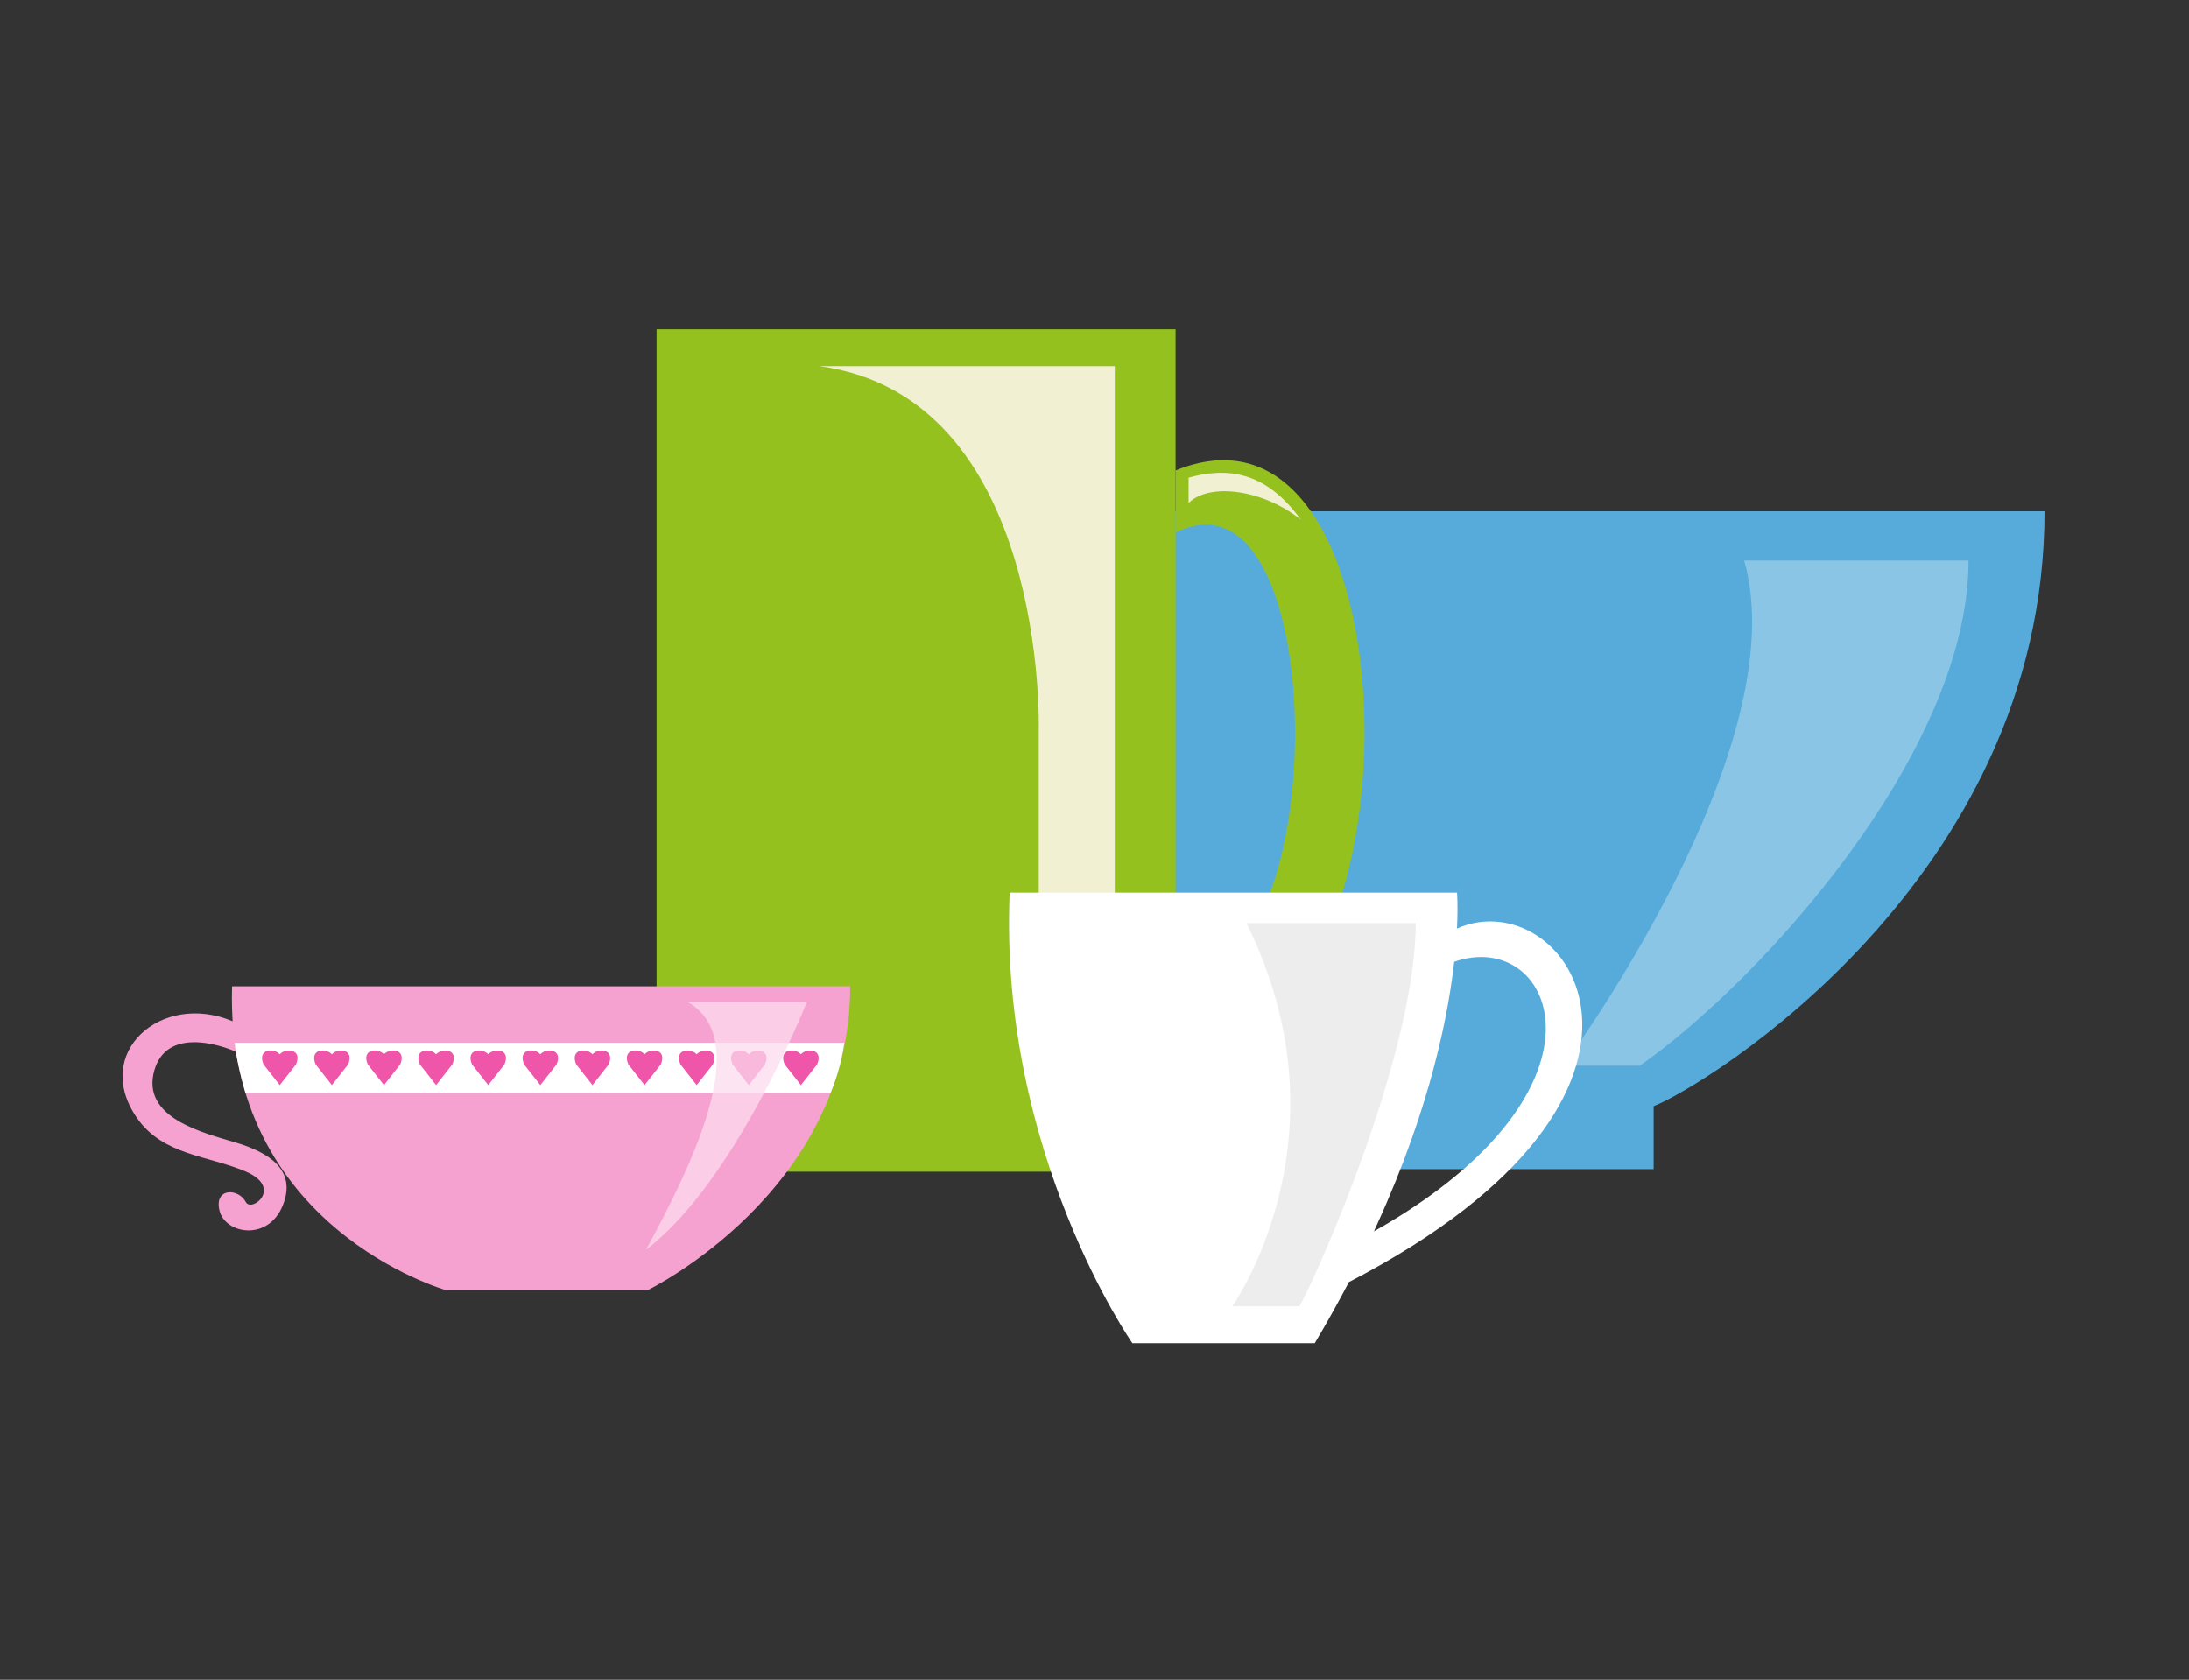<svg id="Calque_2" data-name="Calque 2" xmlns="http://www.w3.org/2000/svg" width="800" height="614" viewBox="0 0 800 614">
  <rect x="0" y="0" width="800" height="614" fill="#333333" stroke="none"/>
  <defs>
    <style>
      .cls-1 {
        fill: #f6a2d0;
      }

      .cls-2 {
        fill: #56abdb;
      }

      .cls-3 {
        fill: #8ac5e6;
      }

      .cls-4 {
        fill: #95c11f;
      }

      .cls-5 {
        fill: #f1f0d2;
      }

      .cls-6 {
        fill: #fff;
      }

      .cls-7 {
        fill: #ef55a9;
      }

      .cls-8 {
        fill: #fcdbed;
        opacity: 0.75;
      }

      .cls-9 {
        fill: #ededed;
      }
    </style>
  </defs>
  <title>tasse-03</title>
  <path class="cls-1" d="M85,373.28c-26.08-11-51.57,11.59-34.87,35.46,9.51,13.6,25.88,13.58,39.68,19.49s2.1,15.15,0,11.11c-2.58-5-11.63-5.36-9.59,3.17s17.72,11.31,23.08-1.79-5.16-19.44-16.86-23-35.12-8.93-30-26.59,29.23-7.08,29.76-6.66c5.13,4,18.5-6.5,18.5-6.5Z"/>
  <path class="cls-2" d="M351.2,186.89h396c0,134.91-124.59,210.3-142.85,217.45v23H483.73V405.13S352.79,338.46,351.2,186.89Z"/>
  <path class="cls-3" d="M637.43,204.88h82c0,69.84-75.66,153.43-120.1,184.64h-28S657,273.65,637.43,204.88Z"/>
  <rect class="cls-4" x="239.96" y="120.36" width="189.67" height="307.92"/>
  <path class="cls-4" d="M429.63,171.95c93.64-38.09,90.47,228.16,0,206.93Zm0,181.6c57.19,16.3,59.2-188.14,0-158.89Z"/>
  <path class="cls-5" d="M299.48,133.85H407.41v273H379.63V266.39S382.8,145,299.48,133.85Z"/>
  <path class="cls-5" d="M434.39,174.59v9.26c7.8-7.67,27.51-4.76,41,6.08C462.29,171.71,447.88,170.89,434.39,174.59Z"/>
  <path class="cls-1" d="M84.81,360.51H310.72c0,75.13-74.07,111.1-74.07,111.1H163.11S82.16,448.86,84.81,360.51Z"/>
  <path class="cls-6" d="M85.78,381.15H308.54a74.52,74.52,0,0,1-5,18.3H89.71S86.55,389,85.78,381.15Z"/>
  <path class="cls-7" d="M102.24,396.63l5.94-7.57c2.44-5.87-4-6-5.94-3.69-1.94-2.33-8.38-2.18-5.94,3.69Z"/>
  <path class="cls-7" d="M121.29,396.63l5.94-7.57c2.44-5.87-4-6-5.94-3.69-1.94-2.33-8.38-2.18-5.94,3.69Z"/>
  <path class="cls-7" d="M140.33,396.63l5.94-7.57c2.44-5.87-4-6-5.94-3.69-1.94-2.33-8.38-2.18-5.94,3.69Z"/>
  <path class="cls-7" d="M159.38,396.63l5.94-7.57c2.44-5.87-4-6-5.94-3.69-1.94-2.33-8.38-2.18-5.94,3.69Z"/>
  <path class="cls-7" d="M178.43,396.63l5.94-7.57c2.44-5.87-4-6-5.94-3.69-1.94-2.33-8.38-2.18-5.94,3.69Z"/>
  <path class="cls-7" d="M197.47,396.63l5.94-7.57c2.44-5.87-4-6-5.94-3.69-1.94-2.33-8.38-2.18-5.94,3.69Z"/>
  <path class="cls-7" d="M216.52,396.63l5.94-7.57c2.44-5.87-4-6-5.94-3.69-1.94-2.33-8.38-2.18-5.94,3.69Z"/>
  <path class="cls-7" d="M235.57,396.63l5.94-7.57c2.44-5.87-4-6-5.94-3.69-1.94-2.33-8.38-2.18-5.94,3.69Z"/>
  <path class="cls-7" d="M254.61,396.63l5.94-7.57c2.44-5.87-4-6-5.94-3.69-1.94-2.33-8.38-2.18-5.94,3.69Z"/>
  <path class="cls-7" d="M273.66,396.63l5.94-7.57c2.44-5.87-4-6-5.94-3.69-1.94-2.33-8.38-2.18-5.94,3.69Z"/>
  <path class="cls-7" d="M292.7,396.63l5.94-7.57c2.44-5.87-4-6-5.94-3.69-1.94-2.33-8.38-2.18-5.94,3.69Z"/>
  <path class="cls-8" d="M251.46,366.33h43.38s-25.92,65.6-58.73,90.47C255.7,420.82,274.21,379.55,251.46,366.33Z"/>
  <path class="cls-6" d="M532.46,339.41c40.11-17.87,94.86,59.5-39.49,129.23ZM502.08,450.11C595.6,397.32,567,336.8,529.57,352.27Z"/>
  <path class="cls-6" d="M369,326.3H532.49s6,67.06-52,164.67H413.85S365,421.13,369,326.3Z"/>
  <path class="cls-9" d="M455.51,337.41h61.9c0,46-33.73,123.8-42.46,140.07h-24.6S494.4,415.58,455.51,337.41Z"/>
</svg>
